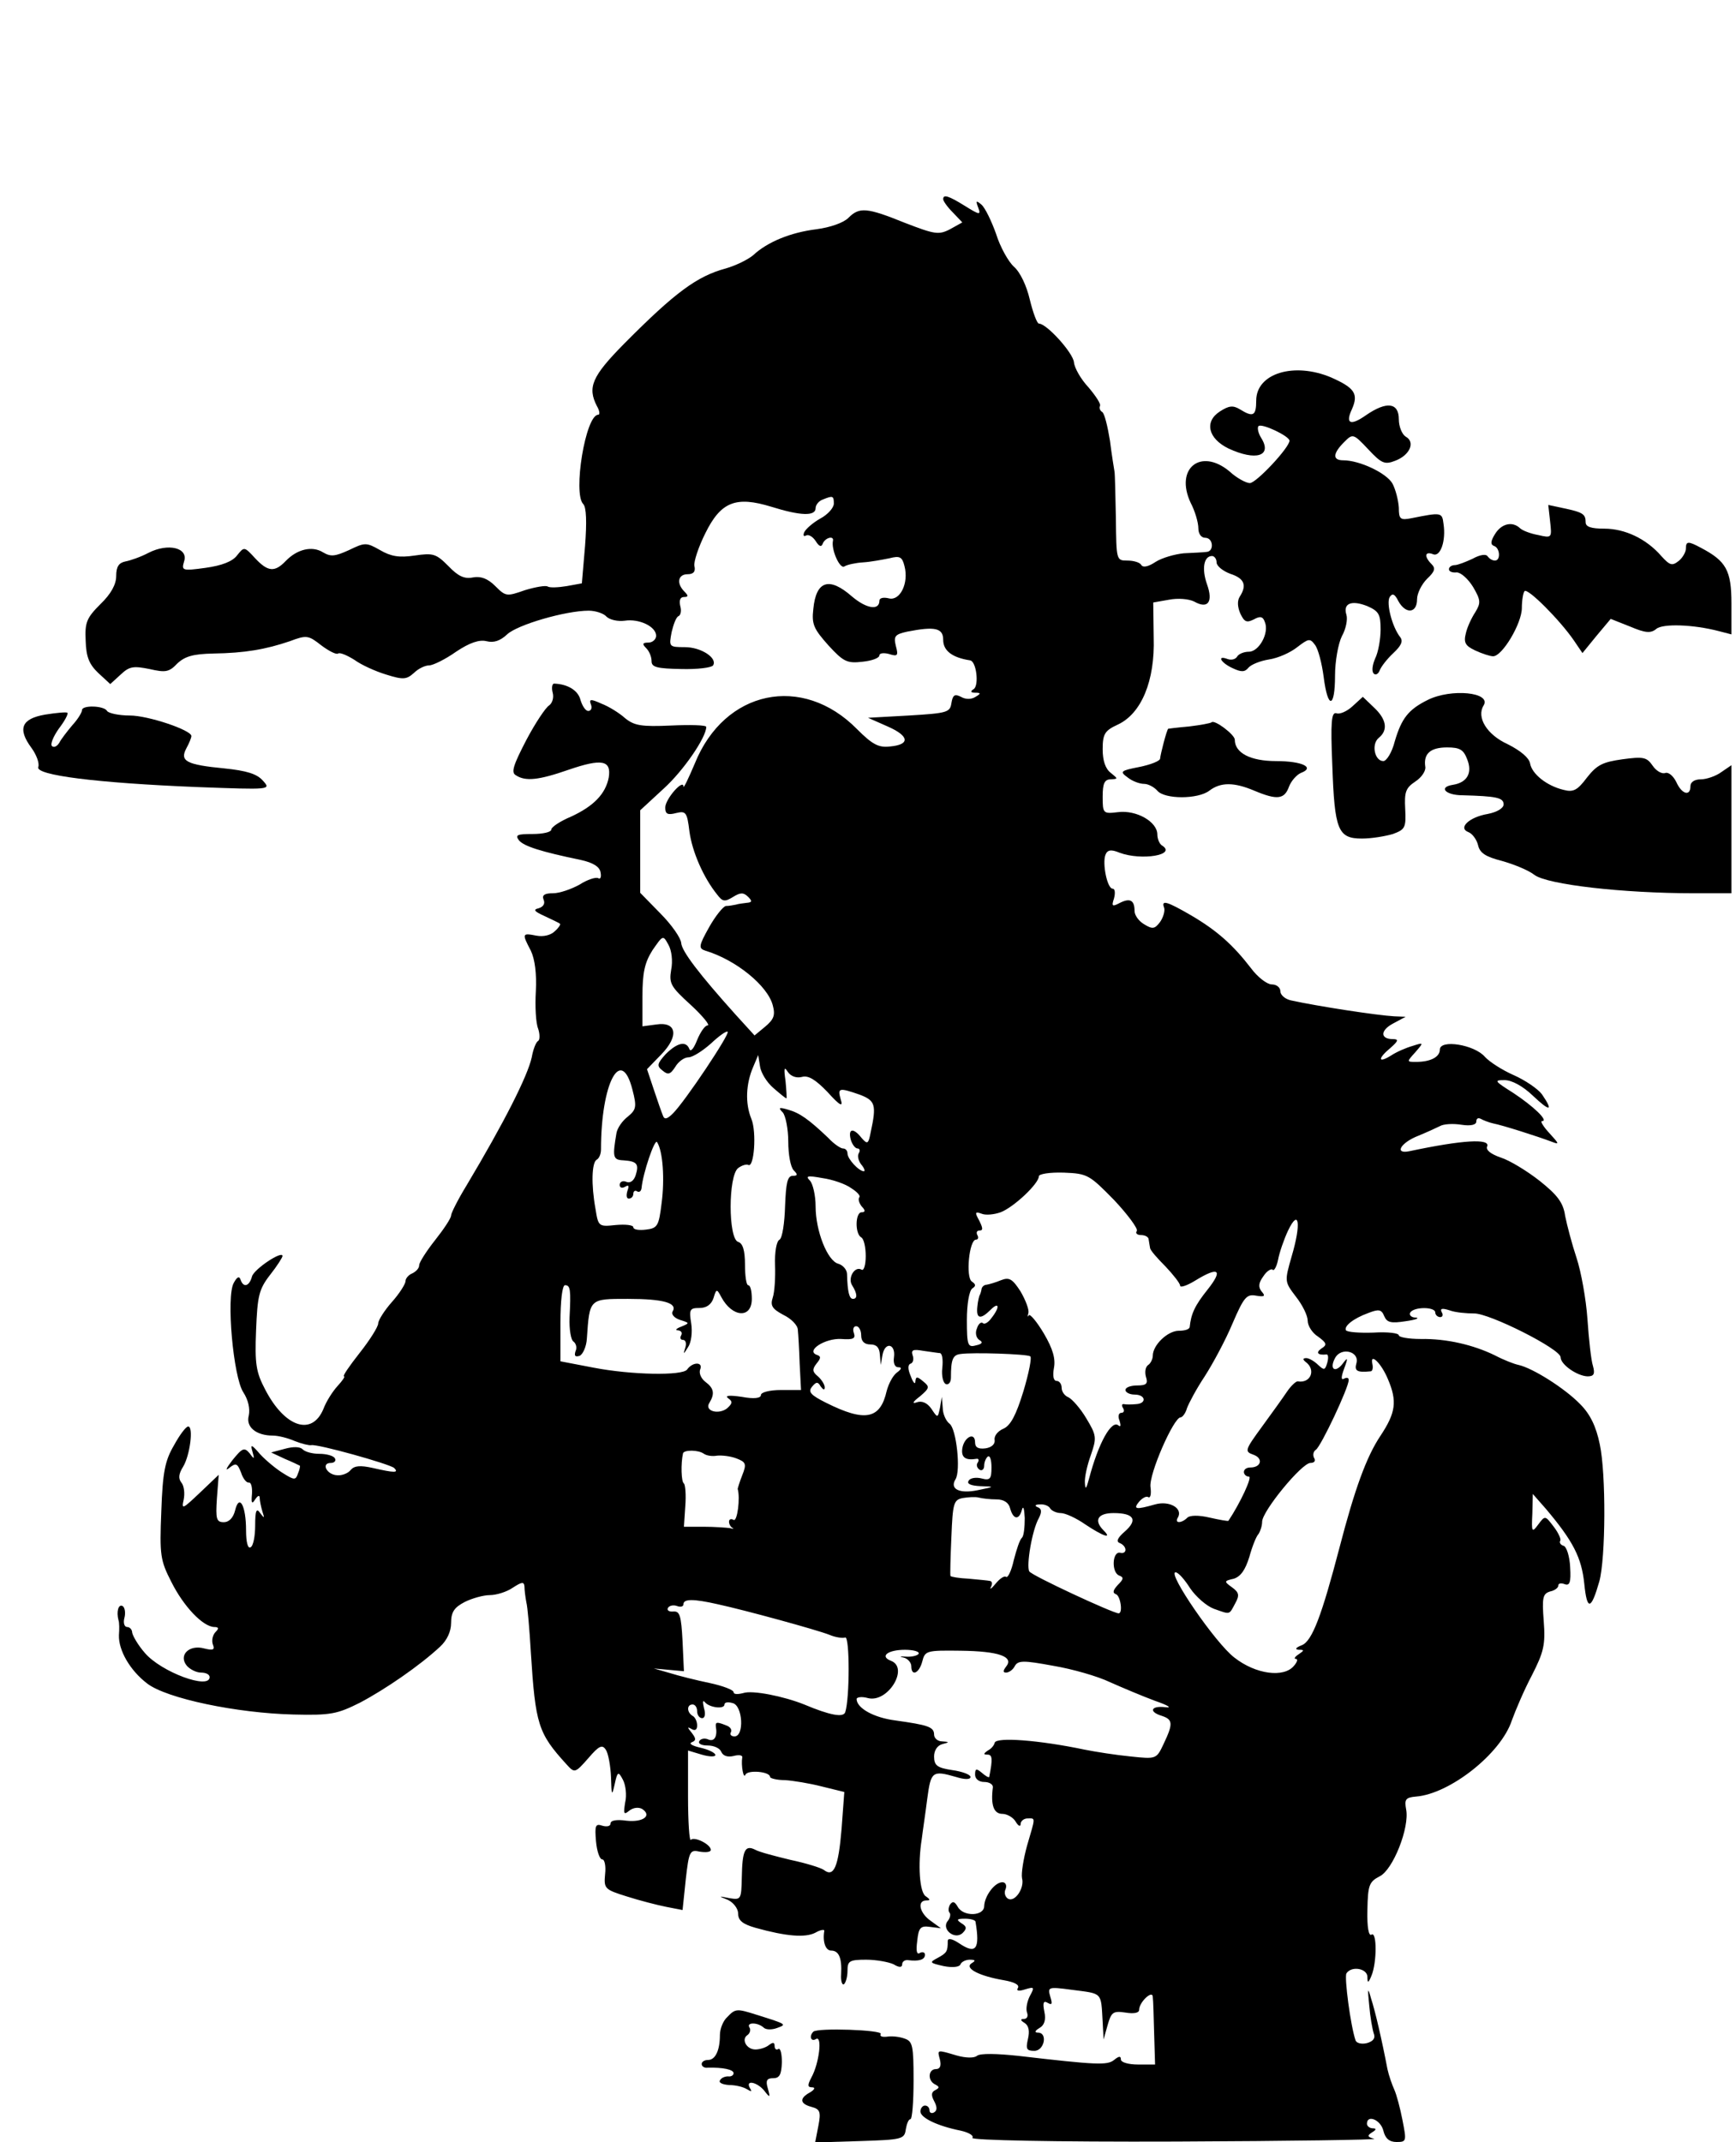 <?xml version="1.0" standalone="no"?>
<!DOCTYPE svg PUBLIC "-//W3C//DTD SVG 20010904//EN"
 "http://www.w3.org/TR/2001/REC-SVG-20010904/DTD/svg10.dtd">
<svg version="1.0" xmlns="http://www.w3.org/2000/svg"
 width="381pt" height="470pt" viewBox="0 0 381 470"
 preserveAspectRatio="xMidYMid meet">
<g transform="translate(0,470) scale(0.1,-0.1)"
fill="#000000" stroke="none">
<path d="M2070 4263 c0 -4 9 -17 21 -29 l21 -22 -27 -15 c-25 -13 -34 -11 -99
14 -84 34 -100 35 -124 11 -11 -11 -40 -21 -70 -25 -57 -7 -108 -28 -139 -57
-12 -10 -39 -23 -60 -29 -63 -17 -111 -52 -224 -166 -70 -71 -80 -95 -59 -136
6 -10 7 -19 3 -19 -28 0 -56 -173 -33 -196 7 -7 8 -40 4 -92 l-7 -82 -33 -6
c-18 -3 -37 -4 -42 -1 -4 3 -27 -1 -50 -8 -40 -14 -42 -14 -65 9 -17 17 -32
22 -49 19 -19 -4 -33 3 -54 25 -27 27 -33 29 -74 23 -34 -5 -52 -2 -76 12 -30
17 -33 17 -68 0 -31 -14 -40 -15 -57 -5 -24 15 -57 7 -82 -19 -24 -25 -39 -24
-67 6 -24 26 -24 26 -40 6 -10 -13 -33 -22 -69 -27 -51 -7 -53 -6 -47 14 10
30 -35 41 -78 19 -17 -9 -40 -17 -51 -19 -14 -3 -20 -11 -20 -32 0 -18 -11
-39 -35 -62 -30 -30 -34 -40 -32 -80 1 -36 8 -52 28 -71 l26 -24 23 21 c19 18
28 19 63 12 35 -8 43 -7 61 12 17 16 35 21 79 22 69 1 115 9 168 27 37 14 41
13 69 -9 16 -12 33 -21 37 -18 4 3 20 -4 36 -14 15 -11 46 -25 69 -32 38 -12
45 -11 61 3 10 10 25 17 34 17 8 0 35 13 59 30 30 20 51 27 67 23 16 -4 30 1
45 15 22 21 128 52 179 52 15 0 33 -6 39 -13 7 -7 25 -11 40 -9 32 5 69 -13
69 -33 0 -8 -8 -15 -17 -15 -13 0 -14 -3 -5 -12 7 -7 12 -19 12 -29 0 -13 12
-16 65 -17 35 -1 67 3 70 8 10 16 -26 40 -62 40 -35 0 -35 1 -29 33 4 17 10
33 15 35 5 2 7 12 4 22 -3 13 0 20 8 20 10 0 10 3 1 12 -18 18 -14 38 7 38 13
0 18 6 15 18 -2 9 9 42 24 72 34 69 67 82 145 58 64 -20 97 -21 97 -3 0 7 7
16 16 19 22 9 24 8 24 -9 0 -9 -13 -24 -30 -33 -16 -9 -32 -23 -35 -30 -3 -7
-1 -10 4 -7 6 3 15 -3 21 -12 8 -13 13 -14 16 -5 6 13 25 17 22 5 -4 -19 15
-62 25 -56 6 4 25 8 41 9 17 1 43 6 58 9 23 6 28 3 33 -17 10 -38 -10 -77 -34
-71 -12 3 -21 1 -21 -5 0 -22 -28 -18 -60 9 -50 44 -79 35 -85 -27 -4 -34 1
-44 33 -80 33 -36 41 -40 75 -36 20 2 37 8 37 14 0 5 10 6 21 3 19 -6 21 -4
15 18 -5 21 -2 25 25 31 61 12 79 8 79 -18 0 -24 20 -39 59 -45 14 -2 20 -55
8 -63 -8 -5 -7 -8 3 -8 13 0 13 -2 1 -9 -9 -6 -22 -6 -32 0 -14 7 -18 4 -21
-14 -3 -20 -9 -22 -93 -27 l-90 -5 43 -19 c48 -21 50 -40 5 -44 -25 -3 -39 5
-72 38 -120 122 -291 86 -356 -75 -14 -33 -25 -56 -25 -51 0 18 -40 -27 -40
-46 0 -14 5 -17 24 -12 21 5 24 2 29 -40 6 -45 31 -102 61 -139 12 -16 17 -16
35 -5 16 10 23 10 33 0 9 -9 9 -12 -3 -13 -7 -1 -18 -2 -24 -4 -5 -1 -15 -3
-22 -3 -6 -1 -23 -22 -37 -47 -23 -41 -23 -46 -8 -51 67 -20 137 -77 148 -120
6 -22 2 -31 -17 -47 l-23 -19 -41 45 c-80 89 -119 140 -120 158 -1 11 -21 40
-46 65 l-44 45 0 90 0 91 52 48 c43 39 93 112 93 135 0 4 -35 5 -77 3 -66 -3
-81 0 -101 16 -12 11 -36 26 -52 32 -24 11 -28 10 -23 -2 3 -8 0 -14 -6 -14
-6 0 -13 11 -17 24 -5 21 -28 35 -58 36 -4 0 -6 -9 -3 -20 3 -11 -1 -23 -8
-28 -7 -4 -30 -38 -50 -76 -28 -54 -34 -71 -23 -77 21 -14 50 -11 116 12 73
25 94 21 88 -17 -7 -36 -33 -63 -83 -86 -24 -10 -43 -23 -43 -28 0 -6 -19 -10
-41 -10 -34 0 -39 -2 -30 -14 11 -13 49 -25 136 -43 27 -6 41 -15 43 -27 2
-10 0 -16 -5 -13 -5 3 -24 -3 -41 -14 -18 -10 -44 -19 -58 -19 -19 0 -25 -4
-21 -14 4 -9 -1 -16 -11 -19 -13 -3 -9 -7 13 -17 17 -8 32 -15 34 -17 2 -1 -3
-9 -11 -16 -9 -9 -25 -13 -41 -10 -31 6 -32 5 -12 -33 9 -19 13 -51 11 -89 -2
-33 0 -70 5 -82 4 -12 4 -25 0 -27 -5 -3 -11 -19 -14 -36 -9 -41 -60 -142
-143 -281 -19 -31 -34 -61 -34 -66 0 -6 -16 -30 -35 -54 -19 -24 -35 -49 -35
-55 0 -7 -7 -14 -15 -18 -8 -3 -15 -11 -15 -17 0 -6 -13 -27 -30 -46 -16 -18
-30 -40 -30 -47 0 -7 -18 -36 -41 -65 -22 -28 -38 -51 -34 -51 3 0 -3 -9 -14
-21 -11 -12 -25 -34 -31 -50 -25 -61 -85 -41 -128 42 -20 38 -23 56 -20 130 3
75 6 90 31 122 15 19 27 38 27 41 0 13 -63 -29 -67 -45 -6 -22 -19 -25 -25 -7
-3 9 -8 6 -15 -7 -17 -30 -1 -207 21 -240 11 -17 15 -36 12 -51 -7 -25 16 -44
53 -44 11 0 32 -5 48 -12 15 -6 32 -10 36 -9 14 3 171 -41 182 -50 11 -11 1
-11 -47 0 -27 6 -40 5 -48 -4 -6 -8 -20 -13 -30 -12 -23 1 -36 27 -14 27 8 0
12 5 9 10 -3 6 -19 10 -34 10 -15 0 -31 4 -37 10 -6 6 -21 6 -39 1 l-30 -8 30
-14 c17 -7 31 -14 33 -15 1 0 0 -8 -4 -17 -5 -15 -8 -15 -32 0 -15 9 -38 28
-51 42 -19 22 -22 23 -17 6 5 -17 4 -18 -6 -4 -12 14 -16 12 -38 -15 -13 -17
-17 -25 -7 -17 15 12 18 10 26 -10 4 -13 12 -23 17 -22 5 1 8 -10 7 -25 -2
-21 0 -23 7 -12 6 9 10 10 10 3 0 -6 3 -20 6 -30 5 -15 4 -15 -5 -3 -8 12 -11
6 -11 -27 0 -23 -4 -45 -10 -48 -6 -4 -10 11 -10 37 0 55 -15 81 -24 44 -4
-16 -13 -26 -25 -26 -16 0 -18 7 -15 52 l4 52 -42 -40 c-37 -35 -40 -37 -35
-15 3 14 1 31 -5 38 -7 9 -6 19 4 35 15 25 23 88 11 88 -5 0 -19 -19 -31 -41
-20 -34 -25 -59 -28 -145 -4 -97 -2 -108 22 -155 27 -54 69 -98 94 -99 10 0
11 -3 3 -11 -6 -6 -9 -18 -6 -27 5 -12 1 -14 -19 -9 -33 9 -57 -15 -38 -38 7
-8 21 -15 31 -15 11 0 19 -4 19 -10 0 -28 -106 11 -142 53 -15 17 -27 38 -28
45 0 6 -5 12 -11 12 -6 0 -9 9 -6 20 3 11 1 23 -4 26 -9 5 -14 -12 -9 -31 2
-5 2 -20 1 -33 -1 -33 24 -77 62 -106 43 -33 197 -65 321 -68 82 -2 96 1 146
26 55 29 131 81 176 123 15 14 24 33 24 52 0 24 7 34 30 46 16 8 41 15 55 15
14 0 37 7 50 16 20 13 25 14 26 3 0 -8 2 -23 4 -34 3 -11 7 -60 10 -110 10
-159 16 -178 78 -246 18 -20 19 -20 48 13 24 28 31 31 39 18 5 -8 10 -35 11
-60 1 -40 2 -42 8 -15 6 28 8 29 18 10 6 -11 9 -34 5 -50 -4 -25 -3 -28 9 -18
9 7 20 8 28 4 23 -15 2 -30 -34 -26 -21 3 -35 1 -35 -6 0 -6 -8 -8 -18 -5 -15
5 -17 1 -14 -34 2 -22 8 -40 14 -40 5 0 8 -15 6 -32 -3 -32 -1 -34 47 -49 28
-9 67 -19 87 -23 l36 -7 7 67 c7 62 9 66 31 61 13 -2 24 -1 24 4 0 12 -36 30
-44 22 -3 -3 -6 39 -6 95 l0 101 30 -9 c17 -5 30 -5 30 -1 0 5 -15 12 -32 16
-18 4 -27 9 -20 12 10 4 10 8 0 21 -10 12 -10 14 0 8 7 -4 12 -2 12 8 0 8 -4
18 -10 21 -13 8 -13 25 0 25 6 0 10 -7 10 -15 0 -8 5 -15 11 -15 6 0 8 9 4 22
-3 13 -3 19 2 13 10 -12 43 -16 43 -5 0 5 8 6 18 3 22 -5 26 -73 4 -73 -7 0
-11 4 -8 9 3 5 -1 12 -10 15 -20 8 -24 8 -23 -2 4 -22 -3 -34 -16 -29 -8 4
-17 2 -20 -3 -4 -6 5 -10 18 -10 14 0 27 -6 30 -14 4 -9 14 -12 27 -9 11 3 20
2 19 -3 -3 -18 3 -49 7 -38 5 11 54 7 54 -5 0 -3 15 -7 33 -7 17 -1 54 -7 81
-14 l49 -12 -6 -81 c-7 -84 -17 -107 -39 -90 -7 5 -40 15 -73 22 -33 8 -68 17
-77 22 -23 12 -29 -1 -30 -61 -1 -48 -2 -49 -27 -45 -25 5 -25 5 -3 -4 12 -6
22 -19 22 -30 0 -15 10 -23 38 -31 68 -19 109 -22 131 -11 12 7 21 8 20 4 -4
-24 3 -43 15 -43 17 0 24 -16 22 -52 -1 -14 2 -24 6 -22 4 3 8 16 8 30 0 21 4
24 41 24 22 0 49 -5 60 -10 13 -8 19 -7 19 0 0 6 6 10 13 9 24 -3 37 1 37 12
0 5 -5 7 -11 4 -7 -5 -9 4 -6 26 3 29 7 34 28 31 l24 -3 -22 16 c-25 17 -31
45 -10 45 9 0 9 2 -1 9 -14 8 -18 70 -9 126 2 17 8 56 12 88 8 60 11 63 63 48
19 -6 32 -6 32 0 0 5 -18 12 -40 15 -33 5 -40 10 -40 30 0 13 7 24 18 27 16 4
16 5 0 6 -10 0 -18 7 -18 15 0 17 -14 21 -85 31 -47 6 -85 27 -85 47 0 4 11 6
25 2 44 -11 91 67 50 82 -25 10 -6 24 31 24 19 0 33 -4 30 -9 -3 -4 -16 -7
-28 -6 -13 1 -15 0 -5 -2 9 -2 17 -11 17 -19 0 -23 17 -16 24 10 6 24 9 25 84
24 84 -1 118 -13 100 -35 -7 -9 -7 -13 0 -13 6 0 15 6 19 14 7 13 19 13 84 1
42 -7 98 -23 125 -36 27 -12 72 -31 99 -41 29 -10 38 -16 23 -14 -32 4 -38
-10 -8 -19 24 -8 25 -17 4 -61 -16 -34 -16 -34 -73 -28 -31 3 -76 10 -101 15
-100 21 -194 28 -197 15 -1 -5 -7 -13 -15 -17 -10 -7 -10 -9 -1 -9 11 0 12 -9
4 -49 -1 -2 -8 2 -16 9 -12 10 -15 10 -15 -4 0 -9 8 -16 20 -16 12 0 20 -6 19
-12 -5 -39 2 -58 21 -58 10 0 24 -8 29 -17 6 -10 11 -12 11 -5 0 6 7 12 15 12
18 0 18 5 -1 -60 -8 -29 -13 -61 -11 -71 6 -22 -16 -54 -31 -45 -6 4 -9 13 -5
21 3 8 0 15 -7 15 -17 0 -39 -30 -40 -52 0 -23 -46 -24 -58 -2 -7 12 -11 13
-17 5 -4 -7 -4 -15 -1 -18 3 -3 1 -12 -4 -18 -15 -18 16 -43 33 -26 9 9 9 14
-3 21 -12 8 -10 10 8 10 12 0 23 -3 23 -7 10 -60 1 -72 -36 -47 -15 10 -25 12
-25 5 0 -23 -2 -26 -22 -37 -19 -10 -18 -11 13 -18 20 -4 35 -2 37 4 2 5 11
10 20 10 13 0 14 -2 4 -8 -16 -11 18 -28 71 -37 23 -4 35 -10 31 -17 -4 -6 1
-8 16 -3 20 6 21 5 10 -15 -6 -12 -9 -28 -6 -36 3 -8 0 -14 -7 -14 -8 0 -8 -3
2 -9 9 -6 11 -18 7 -35 -5 -22 -3 -26 14 -26 22 0 30 40 8 40 -8 0 -7 4 3 10
11 6 15 18 11 36 -4 20 -2 25 8 19 9 -5 10 -2 5 14 -6 21 -5 22 47 15 69 -9
64 -4 68 -71 l2 -38 9 32 c8 28 12 31 39 27 18 -3 30 -1 30 6 0 17 30 45 30
28 1 -7 2 -43 3 -81 l2 -67 -37 0 c-22 0 -38 5 -38 11 0 8 -4 8 -15 -1 -15
-12 -38 -11 -210 9 -47 5 -84 6 -91 0 -6 -5 -24 -5 -45 1 -44 13 -42 13 -36
-10 3 -13 0 -20 -9 -20 -17 0 -19 -26 -1 -34 9 -5 9 -7 0 -12 -9 -4 -10 -11
-3 -24 7 -13 7 -21 0 -25 -5 -3 -10 -1 -10 4 0 6 -4 11 -10 11 -5 0 -10 -6
-10 -13 0 -14 38 -32 88 -42 18 -4 30 -11 26 -16 -3 -5 175 -9 448 -8 249 1
444 4 434 6 -15 4 -16 7 -5 14 10 6 10 9 2 9 -7 0 -13 5 -13 10 0 21 30 9 36
-15 4 -17 13 -25 29 -25 22 0 22 2 13 48 -5 26 -13 56 -18 67 -5 11 -12 31
-15 45 -12 63 -27 128 -36 155 -7 26 -8 23 -4 -15 2 -25 7 -53 10 -62 4 -10
-1 -17 -15 -21 -12 -3 -23 0 -25 6 -11 32 -25 139 -20 147 11 17 45 11 46 -7
0 -15 2 -15 9 2 12 29 12 98 0 90 -6 -4 -10 16 -9 54 1 55 4 62 27 74 29 14
66 107 58 147 -4 22 -1 26 22 28 74 6 186 94 210 167 8 22 27 67 44 99 26 51
30 67 26 119 -4 52 -2 60 14 65 10 2 18 8 18 13 0 5 6 6 14 3 11 -4 14 4 12
37 -1 24 -8 45 -14 47 -7 2 -10 7 -8 11 3 3 -4 18 -14 31 -19 25 -19 25 -34 5
-14 -19 -15 -17 -13 24 l1 43 29 -33 c59 -70 78 -106 84 -164 6 -60 15 -58 33
5 14 51 15 236 1 301 -8 39 -21 66 -43 88 -34 35 -104 79 -135 86 -10 2 -33
11 -52 21 -47 23 -106 37 -163 36 -27 0 -48 4 -48 8 0 5 -25 8 -56 6 -30 -1
-57 1 -60 5 -5 9 16 26 49 38 23 9 29 8 35 -7 6 -14 15 -16 47 -11 22 3 32 7
22 8 -10 0 -15 6 -12 11 8 13 55 13 55 0 0 -5 5 -10 11 -10 5 0 7 5 3 11 -4 8
1 9 17 4 13 -5 38 -7 54 -7 33 1 190 -78 190 -96 0 -16 36 -41 59 -42 14 0 17
5 12 23 -4 12 -9 58 -12 102 -3 44 -14 105 -24 135 -10 30 -21 72 -25 92 -4
29 -17 46 -56 77 -28 22 -66 45 -85 51 -23 8 -34 17 -30 25 6 17 -53 14 -171
-11 -34 -7 -19 19 20 34 17 7 39 17 47 21 8 5 30 6 48 3 20 -3 32 0 32 7 0 7
4 9 10 6 5 -3 18 -8 27 -10 21 -4 99 -29 128 -40 18 -7 17 -5 -4 18 -14 15
-21 27 -17 27 16 0 -19 33 -63 62 -41 26 -43 28 -19 28 16 0 40 -13 62 -34 38
-36 46 -35 20 3 -9 12 -37 31 -62 42 -25 11 -53 29 -63 40 -23 27 -99 39 -99
16 0 -16 -20 -27 -52 -27 -21 0 -21 0 -2 21 19 22 19 22 -6 14 -14 -4 -35 -13
-47 -21 -29 -18 -30 -7 -1 17 17 15 18 19 5 19 -28 0 -28 19 0 34 l28 15 -25
1 c-37 2 -168 22 -227 35 -13 3 -23 12 -23 20 0 8 -8 15 -19 15 -10 0 -31 16
-45 35 -40 52 -75 83 -131 116 -55 32 -67 35 -60 17 2 -7 -2 -21 -9 -31 -12
-16 -17 -16 -35 -5 -12 7 -21 20 -21 29 0 24 -10 29 -32 18 -17 -9 -19 -8 -13
10 3 12 2 21 -3 21 -12 0 -23 55 -16 74 4 11 12 13 31 5 48 -18 127 -5 93 16
-5 3 -10 14 -10 24 0 28 -46 54 -86 49 -33 -4 -34 -3 -34 34 0 29 4 38 18 38
16 1 16 1 0 14 -12 9 -18 27 -18 52 0 34 5 41 33 54 52 24 82 96 79 191 l-1
77 34 6 c20 4 44 2 56 -4 30 -17 42 -1 28 38 -12 34 -7 62 11 62 5 0 10 -6 10
-14 0 -8 14 -19 30 -25 31 -10 37 -25 21 -50 -6 -9 -5 -23 1 -37 9 -19 14 -21
30 -13 14 8 20 6 24 -6 10 -24 -13 -65 -35 -65 -11 0 -23 -5 -26 -11 -4 -6
-13 -8 -21 -5 -24 9 -15 -8 11 -20 19 -9 27 -9 35 1 6 7 26 15 45 18 20 3 47
15 62 27 25 19 28 20 39 5 7 -9 15 -40 19 -70 9 -72 25 -70 25 3 0 31 7 70 15
86 9 16 13 37 10 47 -8 25 11 33 46 19 25 -11 29 -18 29 -51 0 -21 -5 -50 -12
-64 -6 -14 -8 -28 -3 -33 4 -4 10 -1 13 7 3 8 16 25 30 38 17 16 22 26 15 35
-18 23 -31 75 -23 88 6 9 11 7 19 -9 16 -29 41 -27 41 4 0 13 10 33 22 45 17
16 19 23 10 32 -17 17 -15 29 3 22 16 -7 29 29 23 67 -3 25 -5 25 -70 12 -25
-5 -28 -2 -28 23 -1 16 -7 40 -14 53 -13 23 -72 51 -108 51 -24 0 -23 15 2 40
19 19 20 19 53 -16 29 -31 36 -34 59 -25 32 12 45 41 23 53 -8 5 -15 22 -15
38 0 37 -27 40 -72 9 -34 -24 -46 -19 -31 13 15 34 6 47 -46 70 -81 34 -164 9
-164 -51 0 -34 -7 -37 -36 -19 -15 9 -24 8 -44 -5 -34 -22 -26 -59 19 -81 60
-28 97 -17 72 23 -7 11 -9 23 -6 26 7 7 68 -22 68 -32 0 -15 -73 -93 -87 -93
-8 0 -29 11 -45 26 -63 52 -120 6 -85 -69 10 -19 17 -44 17 -56 0 -12 6 -21
15 -21 18 0 20 -30 3 -31 -7 -1 -30 -2 -50 -3 -20 -2 -48 -10 -62 -19 -15 -10
-27 -13 -31 -7 -3 6 -17 10 -31 10 -24 0 -24 1 -25 93 -1 50 -2 97 -3 102 -1
6 -6 36 -10 68 -5 31 -12 60 -17 63 -5 3 -7 9 -5 13 3 4 -9 22 -25 41 -17 18
-31 43 -32 55 -2 21 -60 85 -77 85 -4 0 -13 24 -20 53 -7 30 -21 60 -35 72
-12 11 -30 43 -39 72 -10 28 -24 57 -32 64 -12 10 -13 9 -7 -7 6 -16 3 -16
-29 4 -37 23 -48 26 -48 15z m-597 -1691 c-5 -30 -1 -37 43 -77 27 -25 43 -45
37 -45 -6 0 -16 -15 -23 -32 -7 -18 -14 -27 -17 -20 -7 19 -27 14 -52 -11 -19
-21 -20 -26 -7 -36 12 -10 17 -9 28 8 7 12 20 21 29 21 9 0 31 14 49 30 18 17
35 29 37 26 5 -5 -93 -152 -120 -179 -13 -13 -19 -14 -22 -5 -3 7 -12 33 -20
57 l-15 45 31 32 c40 41 34 73 -11 66 l-30 -4 0 66 c0 52 5 74 22 101 23 33
23 34 35 12 7 -12 10 -36 6 -55z m224 -259 c15 -13 27 -23 29 -23 1 0 0 17 -2
38 -4 28 -3 33 5 20 7 -10 19 -14 31 -11 14 4 30 -6 56 -33 28 -31 35 -34 29
-16 -7 25 -4 26 42 10 34 -13 37 -22 24 -82 -5 -26 -7 -28 -20 -13 -18 23 -30
21 -24 -3 3 -11 10 -20 15 -20 5 0 6 -5 3 -10 -4 -6 -1 -17 5 -25 7 -8 9 -15
6 -15 -11 0 -36 27 -36 39 0 6 -4 11 -10 11 -5 0 -20 10 -32 23 -43 41 -63 55
-88 62 -20 6 -23 5 -12 -6 6 -7 12 -36 12 -64 0 -28 5 -56 12 -63 9 -9 9 -12
-2 -12 -12 0 -15 -16 -17 -66 -1 -37 -6 -70 -12 -74 -7 -3 -11 -28 -10 -56 1
-27 -1 -59 -5 -71 -6 -18 -1 -25 23 -38 17 -8 32 -23 32 -33 1 -9 3 -43 4 -74
l3 -58 -44 0 c-25 0 -44 -5 -44 -11 0 -7 -15 -9 -42 -4 -27 4 -38 3 -30 -3 10
-7 10 -11 -2 -22 -19 -15 -51 -6 -39 12 12 20 10 32 -9 46 -9 7 -15 19 -11 28
6 16 -17 16 -29 -1 -10 -14 -122 -12 -205 4 l-73 14 0 84 c0 49 4 83 10 83 12
0 13 -10 10 -71 -1 -26 3 -50 9 -53 5 -4 8 -13 4 -21 -3 -10 -1 -13 9 -10 7 3
15 20 16 38 6 88 5 87 90 87 78 0 110 -9 98 -28 -3 -6 4 -14 16 -18 22 -7 22
-7 3 -15 -11 -4 -14 -8 -7 -8 7 -1 10 -5 7 -11 -3 -5 -2 -10 4 -10 6 0 8 -8 5
-17 -5 -16 -4 -15 6 1 7 10 10 33 7 52 -5 31 -3 34 18 34 15 0 26 7 31 22 6
20 7 21 17 2 24 -45 67 -48 67 -4 0 17 -3 30 -8 30 -4 0 -7 20 -7 45 0 32 -5
47 -15 50 -22 7 -22 145 0 162 8 6 18 9 22 7 13 -8 19 72 7 101 -14 34 -12 77
4 114 l11 26 4 -25 c2 -14 15 -35 29 -47z m-309 -4 c10 -38 8 -44 -10 -59 -12
-9 -23 -25 -25 -36 -9 -53 -8 -59 15 -60 30 -2 35 -8 27 -33 -4 -12 -12 -18
-21 -14 -7 3 -14 0 -14 -7 0 -6 5 -8 12 -4 8 5 9 2 5 -9 -3 -10 -2 -17 3 -17
6 0 10 5 10 11 0 5 4 8 8 5 5 -3 9 0 10 7 3 33 29 109 34 101 13 -20 17 -82
10 -134 -6 -50 -9 -55 -34 -58 -16 -2 -28 0 -28 5 0 5 -17 7 -39 5 -37 -4 -38
-3 -44 35 -10 55 -8 101 2 108 6 3 10 13 10 23 0 145 44 229 69 131z m1057
-242 c30 -32 53 -63 50 -68 -4 -5 1 -9 9 -9 9 0 17 -4 17 -10 1 -5 2 -14 3
-18 0 -5 16 -23 34 -41 17 -18 32 -37 32 -42 0 -5 15 0 33 11 52 32 62 24 27
-20 -28 -35 -36 -53 -39 -82 -1 -5 -11 -8 -24 -8 -24 0 -57 -31 -57 -55 0 -7
-5 -17 -10 -20 -6 -4 -8 -15 -5 -26 5 -15 1 -19 -19 -19 -14 0 -26 -4 -26 -10
0 -5 9 -10 20 -10 25 0 27 -20 3 -21 -10 -1 -22 -1 -26 0 -5 1 -6 -3 -2 -9 3
-5 2 -10 -4 -10 -6 0 -8 -8 -4 -17 3 -10 3 -15 -2 -11 -15 14 -44 -37 -65
-117 -6 -22 -8 -25 -9 -9 -1 12 5 39 13 61 13 38 13 43 -10 81 -13 22 -31 42
-39 46 -8 3 -15 12 -15 21 0 8 -5 15 -11 15 -7 0 -9 11 -6 28 4 20 -2 42 -22
76 -16 27 -31 44 -33 40 -3 -5 -3 -3 -1 5 2 7 -6 28 -17 47 -18 28 -25 32 -43
25 -12 -5 -26 -9 -32 -10 -5 0 -11 -5 -11 -11 -1 -5 -3 -11 -4 -12 -1 -2 -4
-13 -5 -25 -3 -27 7 -29 29 -7 19 19 21 6 2 -18 -7 -10 -16 -15 -19 -11 -4 3
-10 -2 -13 -12 -4 -9 -2 -20 5 -25 9 -5 7 -9 -7 -12 -18 -5 -20 0 -20 56 0 34
5 64 12 69 8 5 8 9 -1 15 -14 9 -6 92 9 92 5 0 6 5 3 10 -3 6 -1 10 5 10 8 0
7 6 -1 22 -10 18 -9 20 5 15 9 -4 28 -2 42 3 29 11 84 63 84 79 0 5 23 9 55 8
52 -2 56 -5 110 -60z m-577 26 c13 -8 21 -17 18 -20 -3 -4 -1 -12 5 -20 9 -9
8 -13 0 -13 -14 0 -15 -47 -1 -55 6 -3 10 -22 10 -41 0 -19 -4 -33 -9 -30 -15
9 -31 -18 -21 -34 12 -19 12 -30 2 -30 -8 0 -12 15 -13 54 0 10 -9 20 -19 23
-24 6 -50 72 -50 126 0 24 -6 49 -12 56 -11 11 -6 12 27 6 22 -3 51 -13 63
-22z m967 -149 c-16 -56 -16 -56 9 -89 15 -19 26 -42 26 -53 0 -11 10 -27 23
-35 19 -14 20 -18 7 -26 -13 -9 -8 -15 11 -13 4 1 5 -7 2 -18 -5 -17 -7 -17
-20 -5 -8 8 -20 15 -26 15 -8 0 -8 -3 -2 -8 24 -17 12 -48 -17 -43 -4 0 -14
-9 -23 -22 -8 -12 -33 -47 -55 -77 -38 -52 -39 -55 -19 -62 22 -8 17 -28 -7
-28 -8 0 -14 -4 -14 -10 0 -5 5 -10 11 -10 8 0 -19 -58 -45 -97 -1 -1 -19 2
-41 7 -25 6 -44 5 -49 0 -13 -13 -29 -13 -21 0 12 20 -18 38 -50 29 -42 -12
-49 -11 -35 6 7 8 16 13 20 10 5 -3 7 7 5 22 -4 28 51 153 66 153 4 0 11 9 14
20 4 11 21 43 39 70 18 28 46 80 61 116 25 58 31 65 52 61 18 -3 21 -1 12 9
-8 10 -7 19 4 34 7 11 17 17 20 14 3 -4 9 7 12 22 3 16 13 45 22 64 24 50 29
15 8 -56z m-945 -174 c0 -13 7 -20 20 -20 14 0 20 -7 21 -22 l2 -23 4 23 c6
29 29 23 25 -6 -2 -13 2 -22 9 -22 9 0 8 -4 -3 -12 -9 -7 -18 -25 -22 -40 -14
-62 -47 -69 -133 -26 -34 17 -40 24 -31 35 9 11 13 12 19 1 6 -8 9 -9 9 -2 0
6 -7 17 -15 24 -12 10 -13 15 -3 28 10 12 10 16 1 19 -26 9 18 37 53 35 27 -2
32 1 28 13 -3 8 -1 15 5 15 6 0 11 -9 11 -20z m173 -39 c5 -1 7 -15 5 -33 -2
-17 2 -33 8 -35 6 -2 11 4 11 14 0 40 4 50 21 52 27 4 145 0 153 -5 4 -2 -3
-37 -15 -77 -16 -52 -28 -75 -44 -82 -12 -5 -21 -16 -19 -25 1 -9 -7 -16 -20
-18 -16 -2 -23 2 -23 13 0 24 -24 12 -28 -13 -3 -20 7 -27 31 -23 5 1 6 -3 3
-8 -4 -5 -2 -12 4 -16 5 -3 10 1 10 9 0 8 4 17 8 20 5 3 8 -8 8 -24 0 -25 -3
-29 -22 -24 -12 3 -25 1 -28 -5 -5 -7 5 -11 26 -12 32 -1 32 -1 -7 -9 -40 -8
-61 3 -48 24 12 19 2 111 -13 122 -8 6 -15 22 -15 35 l-2 24 -4 -24 c-5 -23
-5 -23 -19 -2 -9 13 -21 18 -32 14 -11 -4 -9 1 7 13 21 18 22 21 7 33 -13 11
-16 11 -17 0 0 -8 -5 -3 -10 11 -7 16 -7 26 0 28 5 2 7 10 4 18 -4 12 1 14 23
10 16 -2 33 -5 37 -5z m914 -22 c-5 -17 1 -21 31 -18 4 0 6 7 4 16 -6 26 19 3
34 -33 21 -49 17 -74 -16 -124 -31 -46 -57 -118 -90 -245 -39 -149 -60 -206
-83 -215 -13 -5 -16 -9 -7 -10 13 0 13 -1 0 -10 -8 -5 -11 -10 -6 -10 5 0 3
-7 -4 -15 -22 -27 -84 -19 -131 18 -41 31 -148 187 -129 187 6 0 20 -16 32
-35 13 -19 36 -39 52 -45 37 -13 33 -14 47 12 10 18 8 24 -7 35 -18 13 -18 14
4 19 15 5 25 19 34 48 6 22 15 45 20 50 4 6 8 18 8 27 0 23 87 129 106 129 9
0 12 5 8 11 -3 6 -2 14 4 18 11 7 72 136 72 153 0 5 -4 6 -10 3 -7 -4 -7 3 0
22 9 24 8 26 -3 11 -17 -22 -30 -12 -17 12 13 25 54 15 47 -11z m-1432 -199
c6 -4 18 -6 29 -4 10 1 29 -1 42 -6 21 -8 23 -12 13 -37 -6 -15 -10 -29 -10
-30 6 -20 -1 -73 -9 -68 -5 3 -10 2 -10 -4 0 -5 3 -11 8 -14 4 -2 1 -2 -6 0
-8 1 -33 3 -58 3 l-43 0 3 45 c2 25 0 47 -3 50 -6 3 -7 44 -2 66 2 8 34 8 46
-1z m642 -100 c16 0 27 -7 30 -20 7 -25 20 -26 26 -2 3 9 5 1 6 -19 0 -20 -2
-39 -6 -43 -5 -4 -12 -26 -18 -49 -5 -23 -13 -40 -17 -37 -4 3 -14 -4 -23 -15
-9 -11 -14 -14 -10 -7 3 6 3 12 -2 13 -4 1 -25 3 -47 5 -21 1 -39 4 -40 6 -1
2 0 40 2 85 3 75 5 82 25 86 12 2 28 3 35 1 8 -2 25 -4 39 -4z m118 -20 c3 -5
14 -10 23 -10 10 0 34 -11 54 -25 39 -26 60 -33 40 -13 -22 22 -13 38 22 38
45 0 54 -15 24 -41 -16 -14 -19 -22 -10 -25 16 -7 16 -25 0 -21 -17 3 -19 -43
-2 -50 11 -4 10 -8 -3 -21 -10 -11 -12 -17 -4 -20 10 -3 16 -42 6 -42 -12 0
-191 83 -196 92 -7 12 6 91 21 117 7 14 6 21 -3 24 -7 3 -5 6 5 6 9 1 20 -3
23 -9z m-730 -210 c60 -13 217 -56 245 -67 14 -6 30 -8 35 -6 10 3 10 -134 0
-164 -4 -12 -33 -7 -90 17 -45 18 -114 32 -134 25 -12 -3 -21 -3 -21 2 0 5
-24 14 -52 20 -29 6 -69 16 -88 22 l-35 10 33 -3 33 -3 -3 66 c-3 56 -6 66
-20 65 -10 -1 -15 3 -12 8 3 5 12 7 20 4 8 -3 14 -1 14 4 0 12 22 12 75 0z"/>
<path d="M3402 3556 c4 -36 4 -37 -26 -30 -17 3 -35 10 -40 15 -17 16 -41 10
-55 -13 -10 -16 -10 -23 -2 -26 13 -4 15 -32 2 -32 -6 0 -12 4 -16 9 -3 6 -17
4 -33 -5 -15 -7 -33 -14 -39 -14 -7 0 -13 -4 -13 -9 0 -5 7 -8 17 -7 9 0 25
-14 36 -32 17 -29 17 -35 5 -55 -8 -12 -18 -33 -21 -47 -5 -20 -1 -27 20 -37
15 -7 33 -13 40 -13 20 0 63 72 63 106 0 17 3 34 6 37 7 7 77 -63 108 -108
l19 -28 31 38 31 37 43 -17 c33 -14 45 -15 57 -5 14 12 81 10 138 -5 l27 -7 0
68 c0 73 -12 93 -67 122 -28 15 -33 15 -33 -2 0 -7 -7 -20 -16 -27 -14 -11
-19 -10 -38 11 -33 38 -80 60 -125 60 -29 0 -41 4 -41 14 0 18 -6 22 -49 31
l-33 7 4 -36z"/>
<path d="M3133 3164 c-42 -21 -57 -40 -72 -91 -6 -24 -18 -43 -25 -43 -19 0
-27 37 -10 51 21 17 17 41 -11 67 l-24 23 -23 -21 c-12 -11 -28 -18 -35 -15
-11 3 -13 -19 -9 -114 5 -142 12 -161 65 -161 21 0 51 5 68 10 27 10 29 14 27
55 -2 37 1 46 22 60 14 9 24 24 22 33 -4 28 11 42 48 42 28 0 36 -5 44 -26 12
-30 0 -51 -31 -56 -33 -5 -17 -23 21 -23 73 -2 90 -5 90 -20 0 -8 -14 -17 -35
-21 -41 -7 -66 -31 -42 -40 8 -3 18 -16 21 -29 4 -17 17 -25 52 -34 25 -7 58
-20 72 -31 29 -21 193 -40 350 -40 l82 0 0 141 0 140 -22 -15 c-12 -9 -33 -16
-45 -16 -14 0 -23 -6 -23 -15 0 -23 -19 -18 -31 9 -7 14 -17 22 -24 20 -7 -3
-20 4 -28 16 -13 19 -21 20 -66 14 -43 -6 -56 -12 -78 -40 -21 -28 -30 -33
-52 -27 -37 9 -69 35 -73 58 -2 12 -21 28 -49 42 -46 21 -69 59 -53 85 18 29
-71 38 -123 12z"/>
<path d="M180 3142 c0 -5 -9 -20 -21 -33 -11 -13 -25 -31 -29 -39 -5 -8 -12
-11 -16 -7 -4 4 3 21 15 38 13 17 21 32 19 35 -2 2 -24 0 -49 -4 -52 -9 -61
-31 -30 -73 11 -15 18 -34 15 -42 -7 -18 128 -35 349 -44 162 -6 162 -6 144
14 -13 15 -36 22 -85 27 -83 8 -98 16 -83 44 6 11 11 23 11 27 0 13 -95 45
-135 45 -24 0 -47 5 -50 10 -7 12 -55 13 -55 2z"/>
<path d="M2659 3115 c-3 -2 -24 -6 -49 -9 -25 -2 -46 -5 -46 -5 -3 -1 -17 -55
-18 -66 -1 -5 -21 -13 -46 -18 -41 -8 -43 -10 -25 -23 10 -8 26 -14 36 -14 9
0 22 -7 29 -15 16 -19 89 -19 114 0 25 19 54 19 99 0 50 -21 66 -19 76 9 5 13
17 26 26 30 32 12 3 26 -54 26 -57 0 -91 18 -91 47 0 11 -45 45 -51 38z"/>
<path d="M1596 274 c-9 -8 -16 -26 -16 -39 0 -34 -10 -55 -26 -55 -8 0 -14 -4
-14 -9 0 -5 6 -9 13 -8 33 1 57 -4 57 -12 0 -5 -6 -8 -12 -7 -7 0 -15 -3 -18
-9 -3 -5 6 -9 20 -10 14 0 31 -4 39 -9 10 -6 12 -6 7 2 -11 19 15 14 31 -5 13
-17 14 -16 8 5 -5 17 -2 22 12 22 14 0 18 8 19 35 0 18 -3 32 -8 29 -4 -3 -8
0 -8 7 0 8 -4 8 -12 2 -7 -6 -21 -10 -30 -10 -20 0 -32 23 -17 32 5 4 7 11 4
16 -8 12 18 12 31 0 5 -5 18 -5 29 -1 22 8 23 8 -44 29 -44 14 -47 14 -65 -5z"/>
<path d="M1785 242 c-10 -10 -5 -23 6 -16 14 8 7 -53 -10 -84 -9 -17 -9 -22 1
-22 8 0 6 -5 -4 -11 -24 -13 -23 -25 3 -32 19 -5 21 -11 15 -42 l-7 -36 98 3
c93 3 98 4 101 26 2 12 6 22 10 22 4 0 7 38 7 85 0 77 -2 86 -20 92 -11 4 -28
6 -39 4 -10 -1 -16 1 -13 6 5 9 -139 14 -148 5z"/>
</g>
</svg>
